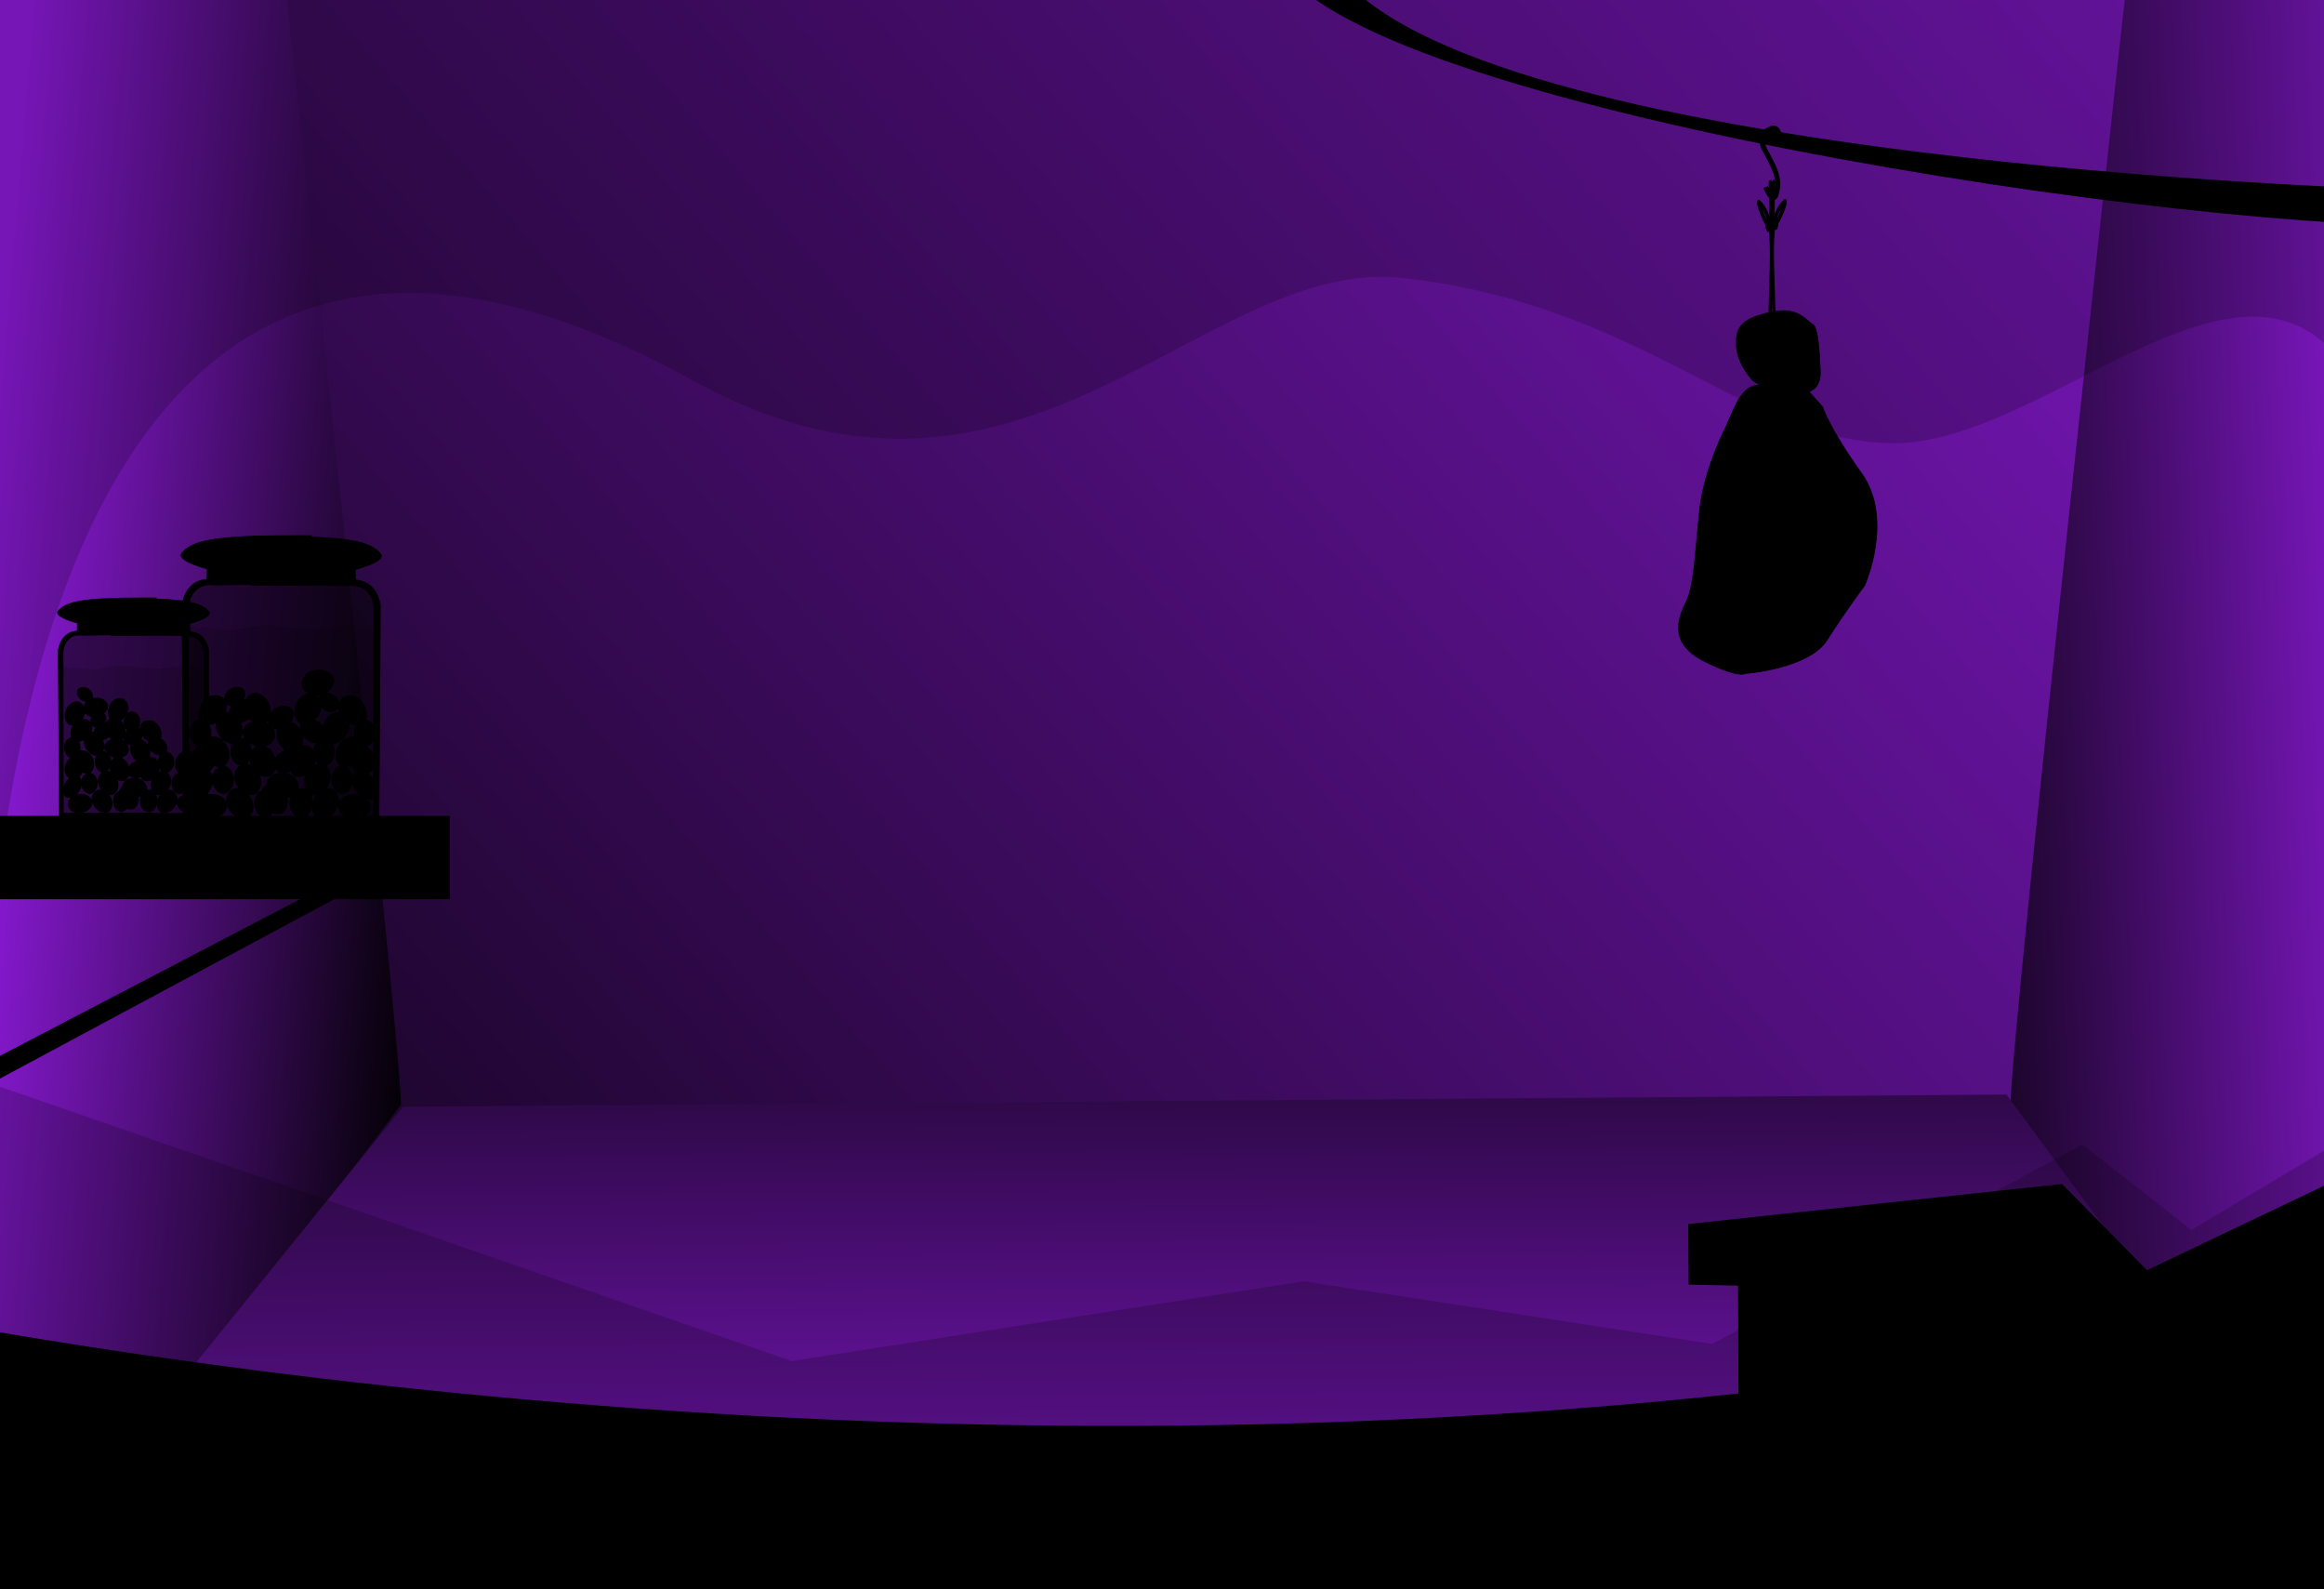<?xml version="1.0" encoding="UTF-8" standalone="no"?>
<!-- Created with Inkscape (http://www.inkscape.org/) -->

<svg
   xmlns:dc="http://purl.org/dc/elements/1.1/"
   xmlns:cc="http://creativecommons.org/ns#"
   xmlns:rdf="http://www.w3.org/1999/02/22-rdf-syntax-ns#"
   xmlns:svg="http://www.w3.org/2000/svg"
   xmlns="http://www.w3.org/2000/svg"
   xmlns:xlink="http://www.w3.org/1999/xlink"
   xmlns:sodipodi="http://sodipodi.sourceforge.net/DTD/sodipodi-0.dtd"
   xmlns:inkscape="http://www.inkscape.org/namespaces/inkscape"
   width="1024"
   height="700"
   id="svg2985"
   version="1.1"
   inkscape:version="0.48.3.1 r9886"
   sodipodi:docname="fondo.svg"
   inkscape:export-filename="/home/diego/Mis producciones/juego/pics/fondo.png"
   inkscape:export-xdpi="90"
   inkscape:export-ydpi="90">
  <defs
     id="defs2987">
    <linearGradient
       id="linearGradient4566">
      <stop
         style="stop-color:#931be4;stop-opacity:1;"
         offset="0"
         id="stop4568" />
      <stop
         style="stop-color:#000000;stop-opacity:1;"
         offset="1"
         id="stop4570" />
    </linearGradient>
    <filter
       id="filter4347"
       style="color-interpolation-filters:sRGB;"
       inkscape:label="Drop Shadow">
      <feFlood
         id="feFlood4349"
         flood-opacity="0.465"
         flood-color="rgb(0,0,0)"
         result="flood" />
      <feComposite
         id="feComposite4351"
         in2="SourceGraphic"
         in="flood"
         operator="in"
         result="composite1" />
      <feGaussianBlur
         id="feGaussianBlur4353"
         in="composite"
         stdDeviation="1"
         result="blur" />
      <feOffset
         id="feOffset4355"
         dx="0.7"
         dy="1.2"
         result="offset" />
      <feComposite
         id="feComposite4357"
         in2="offset"
         in="SourceGraphic"
         operator="over"
         result="composite2" />
    </filter>
    <filter
       color-interpolation-filters="sRGB"
       id="filter4347-9"
       inkscape:label="Drop Shadow">
      <feFlood
         id="feFlood4349-7"
         flood-opacity="0.465"
         flood-color="rgb(0,0,0)"
         result="flood" />
      <feComposite
         id="feComposite4351-4"
         in2="SourceGraphic"
         in="flood"
         operator="in"
         result="composite1" />
      <feGaussianBlur
         id="feGaussianBlur4353-1"
         stdDeviation="1"
         result="blur" />
      <feOffset
         id="feOffset4355-5"
         dx="0.7"
         dy="1.2"
         result="offset" />
      <feComposite
         id="feComposite4357-5"
         in2="offset"
         in="SourceGraphic"
         operator="over"
         result="composite2" />
    </filter>
    <filter
       color-interpolation-filters="sRGB"
       id="filter4347-1"
       inkscape:label="Drop Shadow">
      <feFlood
         id="feFlood4349-9"
         flood-opacity="0.465"
         flood-color="rgb(0,0,0)"
         result="flood" />
      <feComposite
         id="feComposite4351-2"
         in2="SourceGraphic"
         in="flood"
         operator="in"
         result="composite1" />
      <feGaussianBlur
         id="feGaussianBlur4353-2"
         stdDeviation="1"
         result="blur" />
      <feOffset
         id="feOffset4355-7"
         dx="0.7"
         dy="1.2"
         result="offset" />
      <feComposite
         id="feComposite4357-6"
         in2="offset"
         in="SourceGraphic"
         operator="over"
         result="composite2" />
    </filter>
    <linearGradient
       inkscape:collect="always"
       xlink:href="#linearGradient4566"
       id="linearGradient4572"
       x1="529.362"
       y1="715.197"
       x2="526.829"
       y2="360.6"
       gradientUnits="userSpaceOnUse"
       gradientTransform="matrix(1.061,0,0,1.061,-18.565,49.621)" />
    <linearGradient
       inkscape:collect="always"
       xlink:href="#linearGradient4566"
       id="linearGradient4582"
       x1="0"
       y1="351.736"
       x2="198.76"
       y2="368.717"
       gradientUnits="userSpaceOnUse"
       gradientTransform="matrix(1.061,0,0,1.061,-18.565,49.621)" />
    <linearGradient
       inkscape:collect="always"
       xlink:href="#linearGradient4566-6"
       id="linearGradient4582-0"
       x1="0"
       y1="351.736"
       x2="182.364"
       y2="351.736"
       gradientUnits="userSpaceOnUse" />
    <linearGradient
       id="linearGradient4566-6">
      <stop
         style="stop-color:#931be4;stop-opacity:1;"
         offset="0"
         id="stop4568-2" />
      <stop
         style="stop-color:#000000;stop-opacity:1;"
         offset="1"
         id="stop4570-9" />
    </linearGradient>
    <linearGradient
       gradientTransform="matrix(-1.061,0,0,1.061,1077.52,37.532)"
       y2="520.687"
       x2="355.08"
       y1="192.681"
       x1="-46.528"
       gradientUnits="userSpaceOnUse"
       id="linearGradient4599"
       xlink:href="#linearGradient4566-6"
       inkscape:collect="always" />
    <linearGradient
       inkscape:collect="always"
       xlink:href="#linearGradient4566-6"
       id="linearGradient4626"
       x1="1081.52"
       y1="-148.499"
       x2="30.394"
       y2="750.657"
       gradientUnits="userSpaceOnUse"
       gradientTransform="matrix(1.061,0,0,1.061,-18.565,49.621)" />
    <linearGradient
       inkscape:collect="always"
       xlink:href="#linearGradient4566-4"
       id="linearGradient4582-3"
       x1="0"
       y1="351.736"
       x2="182.364"
       y2="351.736"
       gradientUnits="userSpaceOnUse"
       gradientTransform="matrix(1.061,0,0,1.061,-18.565,49.621)" />
    <linearGradient
       id="linearGradient4566-4">
      <stop
         style="stop-color:#931be4;stop-opacity:1;"
         offset="0"
         id="stop4568-9" />
      <stop
         style="stop-color:#000000;stop-opacity:1;"
         offset="1"
         id="stop4570-5" />
    </linearGradient>
    <linearGradient
       y2="361.336"
       x2="233.565"
       y1="351.736"
       x1="0"
       gradientTransform="matrix(-1.061,0,0,1.061,1081.028,50.341)"
       gradientUnits="userSpaceOnUse"
       id="linearGradient4643"
       xlink:href="#linearGradient4566-4"
       inkscape:collect="always" />
  </defs>
  <sodipodi:namedview
     id="base"
     pagecolor="#ffffff"
     bordercolor="#666666"
     borderopacity="1.0"
     inkscape:pageopacity="0.0"
     inkscape:pageshadow="2"
     inkscape:zoom="0.59102729"
     inkscape:cx="590.4475"
     inkscape:cy="352.44324"
     inkscape:current-layer="g3819"
     inkscape:document-units="px"
     showgrid="false"
     inkscape:window-width="1278"
     inkscape:window-height="727"
     inkscape:window-x="0"
     inkscape:window-y="25"
     inkscape:window-maximized="1"
     showguides="true"
     inkscape:guide-bbox="true"
     inkscape:snap-global="false">
    <sodipodi:guide
       orientation="1,0"
       position="0,673.404"
       id="guide5693" />
    <sodipodi:guide
       orientation="0,1"
       position="-832.449,50.759"
       id="guide5695" />
    <sodipodi:guide
       orientation="1,0"
       position="1028.717,226.724"
       id="guide5697" />
  </sodipodi:namedview>
  <g
     id="layer1"
     inkscape:label="Layer 1"
     inkscape:groupmode="layer"
     transform="translate(0,-68)">
    <rect
       style="fill:url(#linearGradient4626);fill-opacity:1;stroke:none"
       id="rect4618"
       width="921.464"
       height="620.578"
       x="70.089"
       y="47.929" />
    <path
       style="fill:url(#linearGradient4582);fill-opacity:1;stroke:none"
       d="m 176.662,554.734 c 0,-29.551 -52.843,-510.163 -52.843,-510.163 l -142.384,0 -1.8,769.974 z"
       id="path4574"
       inkscape:connector-curvature="0"
       sodipodi:nodetypes="ccccc" />
    <path
       style="fill:url(#linearGradient4643);fill-opacity:1;stroke:none"
       d="m 885.801,555.454 c 0,-29.551 52.843,-510.163 52.843,-510.163 l 142.384,0 -10.08,766.58 z"
       id="path4574-9"
       inkscape:connector-curvature="0"
       sodipodi:nodetypes="ccccc" />
    <g
       id="g3823"
       transform="translate(0,-0.118)">
      <path
         sodipodi:nodetypes="ccccc"
         inkscape:connector-curvature="0"
         id="path4564"
         d="M -15.879,794.772 177.548,555.675 884.093,550.302 1064.088,794.772 z"
         style="fill:url(#linearGradient4572);fill-opacity:1;stroke:none" />
      <g
         transform="matrix(3.475,0,0,3.601,-1587.509,-859.373)"
         id="g3819"
         style="display:inline">
        <path
           style="fill:#000000;fill-opacity:0.198;stroke:none"
           d="m 401.169,221.122 0,311.756 466.8,0 0,-311.756 z m 358.795,95.55 c 7.176,30.888 5.206,48.828 -5.932,80.203 l -19.335,11.161 -13.809,-10.458 -46.953,24.406 -51.791,-7.672 -64.913,9.764 -102.199,-34.17 c 0,0 -2.163,-134.745 89.685,-85.784 41.868,22.318 64.624,-15.29 90.012,-12.554 30.489,3.286 43.391,19.974 62.023,20.218 22.492,0.294 53.239,-38.051 63.213,4.886 z"
           id="rect3862"
           inkscape:connector-curvature="0"
           sodipodi:nodetypes="cccccscccccccssss" />
        <path
           style="fill:#000000;fill-opacity:1;stroke:none"
           d="m 431.543,415.848 c 0,0 114.979,25.814 245.724,12.185 -1e-5,-5.527 -0.055,-13.189 -0.055,-13.189 l -6.263,-0.126 -0.055,-7.411 47.409,-4.899 5.384,5.276 5.384,5.276 27.687,-12.749 32.774,-81.962 8.782,27.628 -17.715,150.613 -348.502,2.888 z"
           id="path3039"
           inkscape:connector-curvature="0"
           sodipodi:nodetypes="cccccccccccccc" />
        <g
           id="g3941"
           transform="matrix(0.342,0,0,0.342,200.884,270.297)">
          <path
             sodipodi:nodetypes="cssc"
             inkscape:connector-curvature="0"
             id="path3905"
             d="m 1403.024,29.684 c 0,0 3.474,8.535 4.405,0 1.031,-9.454 -11.885,-17.26 -2.403,-20.872 3.804,-1.449 3.204,5.798 3.204,5.798"
             style="fill:none;stroke:#000000;stroke-width:1.866;stroke-linecap:butt;stroke-linejoin:miter;stroke-miterlimit:4;stroke-opacity:1;stroke-dasharray:none" />
          <g
             id="g3913"
             transform="matrix(1,0,0,1.498,0,-15.104)">
            <path
               style="fill:none;stroke:#000000;stroke-width:1.216;stroke-linecap:butt;stroke-linejoin:miter;stroke-miterlimit:4;stroke-opacity:1;stroke-dasharray:none"
               d="m 1404.82,30.987 c 0,0 -0.286,-7.818 0.2,6.281 0.2,5.798 6.336,-4.604 5.106,-3.865 -5.475,3.291 -5.006,8.02 -4.005,27.153"
               id="path3907"
               inkscape:connector-curvature="0"
               sodipodi:nodetypes="cssc" />
            <path
               sodipodi:type="arc"
               style="fill:#000000;fill-opacity:1;stroke:none"
               id="path3909"
               sodipodi:cx="3298.1816"
               sodipodi:cy="-787.91327"
               sodipodi:rx="3.6532421"
               sodipodi:ry="5.740809"
               d="m 3301.835,-787.913 c 0,3.171 -1.636,5.741 -3.653,5.741 -2.018,0 -3.653,-2.57 -3.653,-5.741 0,-3.171 1.636,-5.741 3.653,-5.741 2.018,0 3.653,2.57 3.653,5.741 z"
               transform="matrix(0.288,0,0,0.278,456.81,257.595)" />
          </g>
          <path
             inkscape:connector-curvature="0"
             id="path3911"
             d="m 1388.736,114.577 c 0,0 -8.495,15.306 -10.194,30.611 -1.699,15.306 -1.982,27.058 -5.097,33.071 -3.115,6.013 -6.23,14.759 6.796,21.045 13.026,6.286 15.291,4.373 15.291,4.373 0,0 23.503,-1.64 30.3,-12.026 6.796,-10.386 13.876,-19.405 13.876,-19.405 0,0 11.044,-23.778 -1.133,-40.177 -12.177,-16.399 -14.442,-23.778 -14.442,-23.778 l -5.097,-5.466 c 0,0 4.531,-0.82 4.248,-7.379 -0.283,-6.56 -0.85,-15.852 -2.832,-16.672 -1.982,-0.82 -5.097,-6.56 -15.291,-4.373 -10.194,2.187 -13.309,4.646 -13.026,11.753 0.283,7.106 6.23,12.846 6.23,12.846 l 2.549,1.64 c 0,0 -5.097,-1.367 -9.345,7.653 -4.248,9.019 -2.832,6.286 -2.832,6.286 z"
             style="fill:#000000;fill-opacity:1;stroke:#000000;stroke-width:0.283px;stroke-linecap:butt;stroke-linejoin:miter;stroke-opacity:1" />
          <g
             id="g3913-5"
             transform="matrix(-1,0,0,1.565,2810.69,-17.103)">
            <path
               style="fill:none;stroke:#000000;stroke-width:1.216;stroke-linecap:butt;stroke-linejoin:miter;stroke-miterlimit:4;stroke-opacity:1;stroke-dasharray:none"
               d="m 1404.82,30.987 c 0,0 -0.286,-7.818 0.2,6.281 0.2,5.798 6.336,-4.604 5.106,-3.865 -5.475,3.291 -5.006,8.02 -4.005,27.153"
               id="path3907-6"
               inkscape:connector-curvature="0"
               sodipodi:nodetypes="cssc" />
            <path
               sodipodi:type="arc"
               style="fill:#000000;fill-opacity:1;stroke:none"
               id="path3909-0"
               sodipodi:cx="3298.1816"
               sodipodi:cy="-787.91327"
               sodipodi:rx="3.6532421"
               sodipodi:ry="5.740809"
               d="m 3301.835,-787.913 c 0,3.171 -1.636,5.741 -3.653,5.741 -2.018,0 -3.653,-2.57 -3.653,-5.741 0,-3.171 1.636,-5.741 3.653,-5.741 2.018,0 3.653,2.57 3.653,5.741 z"
               transform="matrix(0.288,0,0,0.278,456.81,257.595)" />
          </g>
        </g>
        <path
           style="fill:#000000;fill-opacity:1;stroke:#000000;stroke-width:0.304px;stroke-linecap:butt;stroke-linejoin:miter;stroke-opacity:1"
           d="m 620.587,254.78 c 17.221,18.208 133.53,33.634 153.195,29.561 19.665,-4.073 -14.134,-3.492 -14.134,-3.492 0,0 -116.552,-3.362 -133.679,-27.122 -7.947,-11.024 -22.603,-17.156 -5.382,1.052 z"
           id="path3951"
           inkscape:connector-curvature="0"
           sodipodi:nodetypes="zscsz" />
        <g
           id="g4424"
           transform="matrix(0.32,0,0,0.32,226.906,304.324)">
          <path
             sodipodi:nodetypes="cczccc"
             inkscape:connector-curvature="0"
             id="path3975-2"
             d="m 792.163,85.697 c 0,0 0.442,-9.558 15.929,-8.45 14.738,-0.287 54.554,-3.165 58.257,2.048 3.703,5.213 1.478,88.545 1.478,88.545 l -75.442,0 z"
             style="opacity:0.556;fill:#000000;fill-opacity:1;stroke:none" />
          <path
             sodipodi:nodetypes="cssscssszccc"
             inkscape:connector-curvature="0"
             id="path3975-2-7"
             d="m 791.304,100.307 c 0,0 0.028,-0.496 0.317,-1.225 0.289,-0.729 -0.426,-5.229 0.617,-6.164 1.042,-0.934 3.841,1.698 6.102,1.083 2.261,-0.614 7.522,0.526 11.466,0.756 3.753,-0.06 7.334,-1.717 13.307,-1.907 5.973,-0.19 12.442,1.576 18.686,1.533 6.244,-0.043 11.758,-1.895 16.326,-1.514 4.568,0.381 7.81,1.043 8.753,2.125 0.943,1.082 1.505,73.493 1.505,73.493 l -76.854,0 z"
             style="opacity:0.135;fill:#000000;fill-opacity:1;stroke:none" />
          <path
             id="path3955"
             transform="matrix(0.288,0,0,0.278,456.81,257.595)"
             d="m 1313.344,-715.688 c -112.019,0.036 -139.333,7.081 -154.094,23.688 -7.873,8.857 20.168,18.341 34.438,22.031 0.492,8.119 -0.492,6.01 0,14.375 -31.491,1.968 -34.438,35.438 -34.438,35.438 l 1.969,300.625 L 1337.375,-320 c 0,-1.843 2e-4,-4.045 0,-5.906 l -168.75,0 -0.5,-291.781 c 0,0 1.036,-33.968 37.281,-30.031 30.062,-0.889 110.386,-0.62 131.531,-0.531 -0.031,-24.061 -0.063,-47.97 -0.063,-67.375 -8.242,-0.059 -16.063,-0.065 -23.531,-0.062 z"
             style="fill:#000000;stroke:#000000;stroke-width:1px;stroke-linecap:butt;stroke-linejoin:miter;stroke-opacity:1"
             inkscape:connector-curvature="0" />
          <path
             inkscape:connector-curvature="0"
             id="path3977"
             d="m 808.571,161.234 c 0.127,2.152 -1.375,4.056 -3.245,4.946 -1.585,0.825 -3.43,1.037 -5.197,0.822 -2.868,-0.07 -5.225,-3.37 -4.162,-6.064 0.465,-1.203 1.661,-1.864 2.676,-2.548 2.496,-1.309 5.805,-1.397 8.17,0.317 0.83,0.633 1.462,1.527 1.758,2.526 z"
             style="fill:#000000;fill-opacity:1;stroke:none" />
          <path
             inkscape:connector-curvature="0"
             id="path3977-4"
             d="m 816.981,166.496 c -3.646,1.462 -7.392,-1.403 -8.454,-4.56 -1.308,-2.72 0.58,-6.956 4.144,-6.787 4.173,0.339 6.973,4.788 6.156,8.515 -0.26,1.094 -0.892,2.133 -1.846,2.832 z"
             style="fill:#000000;fill-opacity:1;stroke:none" />
          <path
             inkscape:connector-curvature="0"
             id="path3977-4-8"
             d="m 823.586,166.516 c -3.357,-0.458 -4.827,-4.156 -4.182,-6.937 0.266,-2.562 3.579,-4.896 6.137,-3.267 2.93,2.012 2.984,6.481 0.692,8.89 -0.688,0.699 -1.625,1.199 -2.647,1.314 z"
             style="fill:#000000;fill-opacity:1;stroke:none" />
          <path
             inkscape:connector-curvature="0"
             id="path3977-4-8-1"
             d="m 806.985,157.453 c -2.986,-0.391 -4.719,-3.716 -4.298,-6.502 0.211,-2.529 2.748,-4.873 5.351,-4.087 2.932,0.981 3.873,4.781 2.783,7.417 -0.618,1.616 -2.056,3.004 -3.835,3.171 z"
             style="fill:#000000;fill-opacity:1;stroke:none" />
          <path
             inkscape:connector-curvature="0"
             id="path3977-4-8-0"
             d="m 824.072,153.099 c 1.216,-3.662 5.958,-4.54 9.176,-3.239 3.03,0.83 5.181,5.023 2.714,7.548 -3.001,2.862 -8.389,1.994 -10.834,-1.073 -0.705,-0.915 -1.121,-2.069 -1.056,-3.236 z"
             style="fill:#000000;fill-opacity:1;stroke:none" />
          <path
             inkscape:connector-curvature="0"
             id="path3977-4-8-2"
             d="m 837.898,166.711 c -3.613,-0.493 -5.196,-4.473 -4.501,-7.467 0.286,-2.757 3.853,-5.269 6.605,-3.516 3.154,2.165 3.212,6.975 0.745,9.569 -0.74,0.752 -1.75,1.291 -2.849,1.414 z"
             style="fill:#000000;fill-opacity:1;stroke:none" />
          <path
             inkscape:connector-curvature="0"
             id="path3977-4-8-21"
             d="m 794.551,159.009 c -1.892,-1.607 -1.712,-4.862 -0.223,-7.189 1.095,-1.894 3.065,-3.491 5.143,-3.495 1.75,-0.131 3.35,0.995 3.564,2.771 0.612,3.709 -2.942,8.155 -6.733,8.275 -0.619,0.015 -1.219,-0.116 -1.751,-0.363 z"
             style="fill:#000000;fill-opacity:1;stroke:none" />
          <path
             inkscape:connector-curvature="0"
             id="path3977-4-9"
             d="m 807.503,146.711 c -3.646,1.462 -7.392,-1.403 -8.454,-4.56 -1.308,-2.72 0.58,-6.956 4.144,-6.787 4.173,0.339 6.973,4.788 6.156,8.515 -0.26,1.094 -0.892,2.133 -1.846,2.832 z"
             style="fill:#000000;fill-opacity:1;stroke:none" />
          <path
             inkscape:connector-curvature="0"
             id="path3977-4-8-3"
             d="m 814.109,146.73 c -3.357,-0.458 -4.827,-4.156 -4.182,-6.937 0.266,-2.562 3.579,-4.896 6.137,-3.267 2.93,2.012 2.984,6.481 0.692,8.89 -0.688,0.699 -1.625,1.199 -2.647,1.314 z"
             style="fill:#000000;fill-opacity:1;stroke:none" />
          <path
             inkscape:connector-curvature="0"
             id="path3977-4-8-1-9"
             d="m 798.074,139.581 c -2.986,-0.391 -4.719,-3.716 -4.298,-6.502 0.211,-2.529 2.748,-4.873 5.351,-4.087 2.932,0.981 3.873,4.781 2.783,7.417 -0.618,1.616 -2.056,3.004 -3.835,3.171 z"
             style="fill:#000000;fill-opacity:1;stroke:none" />
          <path
             inkscape:connector-curvature="0"
             id="path3977-4-8-0-0"
             d="m 814.595,133.313 c 1.216,-3.662 5.958,-4.54 9.176,-3.239 3.03,0.83 5.181,5.023 2.714,7.548 -3.001,2.862 -8.389,1.994 -10.834,-1.073 -0.705,-0.915 -1.121,-2.069 -1.056,-3.236 z"
             style="fill:#000000;fill-opacity:1;stroke:none" />
          <path
             inkscape:connector-curvature="0"
             id="path3977-4-2"
             d="m 801.98,138.156 c 3.315,2.07 2.993,6.673 0.899,9.307 -1.58,2.582 -6.266,3.482 -8.142,0.552 -2.076,-3.511 0.134,-8.259 3.779,-9.721 1.082,-0.414 2.326,-0.499 3.464,-0.138 z"
             style="fill:#000000;fill-opacity:1;stroke:none" />
          <path
             inkscape:connector-curvature="0"
             id="path3977-4-8-07"
             d="m 834.499,125.104 c 1.512,2.929 -0.811,6.194 -3.551,7.257 -2.337,1.241 -6.208,-0.071 -6.267,-3.028 0.056,-3.47 3.84,-6.046 7.196,-5.589 0.987,0.151 1.945,0.613 2.622,1.36 z"
             style="fill:#000000;fill-opacity:1;stroke:none" />
          <path
             inkscape:connector-curvature="0"
             id="path3977-4-8-1-2"
             d="m 836.74,141.801 c 1.359,2.596 -0.497,5.859 -3.113,7.103 -2.278,1.266 -5.717,0.577 -6.521,-1.939 -0.825,-2.887 1.886,-5.789 4.754,-6.417 1.73,-0.425 3.729,-0.068 4.881,1.252 z"
             style="fill:#000000;fill-opacity:1;stroke:none" />
          <path
             inkscape:connector-curvature="0"
             id="path3977-4-8-0-8"
             d="m 823.338,130.683 c -3.815,1.109 -7.252,-2.164 -7.966,-5.46 -1.009,-2.879 1.351,-6.967 4.904,-6.436 4.144,0.764 6.457,5.54 5.225,9.222 -0.382,1.079 -1.13,2.064 -2.163,2.674 z"
             style="fill:#000000;fill-opacity:1;stroke:none" />
          <path
             inkscape:connector-curvature="0"
             id="path3977-4-8-0-8-9"
             d="m 825.524,150.665 c -3.815,1.109 -7.252,-2.164 -7.966,-5.46 -1.009,-2.879 1.351,-6.967 4.904,-6.436 4.144,0.764 6.457,5.54 5.225,9.222 -0.382,1.079 -1.13,2.064 -2.163,2.674 z"
             style="fill:#000000;fill-opacity:1;stroke:none" />
          <path
             inkscape:connector-curvature="0"
             id="path3977-4-8-0-8-6"
             d="m 819.578,157.635 c -3.815,1.109 -7.252,-2.164 -7.966,-5.46 -1.009,-2.879 1.351,-6.967 4.904,-6.436 4.144,0.764 6.457,5.54 5.225,9.222 -0.382,1.079 -1.13,2.064 -2.163,2.674 z"
             style="fill:#000000;fill-opacity:1;stroke:none" />
          <path
             inkscape:connector-curvature="0"
             id="path3977-4-8-0-8-6-2"
             d="m 812.215,137.956 c -3.815,1.109 -7.252,-2.164 -7.966,-5.46 -1.009,-2.879 1.351,-6.967 4.904,-6.436 4.144,0.764 6.457,5.54 5.225,9.222 -0.382,1.079 -1.13,2.064 -2.163,2.674 z"
             style="fill:#000000;fill-opacity:1;stroke:none" />
          <path
             inkscape:connector-curvature="0"
             id="path3977-4-8-0-8-6-7"
             d="m 798.549,130.344 c -2.733,-2.799 -1.235,-7.229 1.501,-9.318 2.218,-2.158 7.061,-1.947 8.157,1.358 1.143,3.92 -2.25,8.051 -6.213,8.633 -1.171,0.153 -2.418,-0.054 -3.445,-0.673 z"
             style="fill:#000000;fill-opacity:1;stroke:none" />
          <path
             inkscape:transform-center-y="54.906805"
             inkscape:transform-center-x="-29.875762"
             inkscape:connector-curvature="0"
             id="path3977-4-8-07-8"
             d="m 815.385,117.616 c 1.241,2.403 -0.666,5.083 -2.914,5.955 -1.918,1.018 -5.094,-0.058 -5.142,-2.484 0.046,-2.847 3.151,-4.961 5.905,-4.586 0.809,0.124 1.596,0.503 2.151,1.116 z"
             style="fill:#000000;fill-opacity:1;stroke:none" />
          <path
             inkscape:connector-curvature="0"
             id="path3977-4-8-07-6"
             d="m 818.985,122.575 c 1.512,2.929 -0.811,6.194 -3.551,7.257 -2.337,1.241 -6.208,-0.071 -6.267,-3.028 0.056,-3.47 3.84,-6.046 7.196,-5.589 0.987,0.151 1.945,0.613 2.622,1.36 z"
             style="fill:#000000;fill-opacity:1;stroke:none" />
          <path
             inkscape:connector-curvature="0"
             id="path3977-4-8-0-8-9-5"
             d="m 836.291,141.576 c -3.815,1.109 -7.252,-2.164 -7.966,-5.46 -1.009,-2.879 1.351,-6.967 4.904,-6.436 4.144,0.764 6.457,5.54 5.225,9.222 -0.382,1.079 -1.13,2.064 -2.163,2.674 z"
             style="fill:#000000;fill-opacity:1;stroke:none" />
          <path
             inkscape:connector-curvature="0"
             id="path3977-4-8-0-8-6-72"
             d="m 830.115,164.945 c -3.815,1.109 -7.252,-2.164 -7.966,-5.46 -1.009,-2.879 1.351,-6.967 4.904,-6.436 4.144,0.764 6.457,5.54 5.225,9.222 -0.382,1.079 -1.13,2.064 -2.163,2.674 z"
             style="fill:#000000;fill-opacity:1;stroke:none" />
          <path
             id="path3955-8"
             d="m 824.916,58.906 c 32.234,0.01 40.093,1.967 44.341,6.579 2.265,2.46 -5.803,5.094 -9.909,6.119 -0.142,2.255 0.142,1.669 0,3.992 9.062,0.547 9.909,9.842 9.909,9.842 l -0.567,83.494 -50.689,-0.13 c 0,-0.512 -6e-5,-1.123 0,-1.64 l 48.558,0 0.144,-81.037 c 0,0 -0.298,-9.434 -10.728,-8.341 -8.65,-0.247 -31.764,-0.172 -37.848,-0.148 0.009,-6.683 0.018,-13.323 0.018,-18.712 2.372,-0.017 4.622,-0.018 6.771,-0.017 z"
             style="fill:#000000;stroke:#000000;stroke-width:0.283px;stroke-linecap:butt;stroke-linejoin:miter;stroke-opacity:1"
             inkscape:connector-curvature="0" />
          <path
             inkscape:connector-curvature="0"
             id="path3977-9"
             d="m 852.468,161.315 c -0.127,2.152 1.375,4.056 3.245,4.946 1.585,0.825 3.43,1.037 5.197,0.822 2.868,-0.07 5.225,-3.37 4.162,-6.064 -0.465,-1.203 -1.661,-1.864 -2.676,-2.548 -2.496,-1.309 -5.805,-1.397 -8.17,0.317 -0.83,0.633 -1.462,1.527 -1.758,2.526 z"
             style="fill:#000000;fill-opacity:1;stroke:none" />
          <path
             inkscape:connector-curvature="0"
             id="path3977-4-3"
             d="m 844.058,166.578 c 3.646,1.462 7.392,-1.403 8.454,-4.56 1.308,-2.72 -0.58,-6.956 -4.144,-6.787 -4.173,0.339 -6.973,4.788 -6.156,8.515 0.26,1.094 0.892,2.133 1.846,2.832 z"
             style="fill:#000000;fill-opacity:1;stroke:none" />
          <path
             inkscape:connector-curvature="0"
             id="path3977-4-8-1-3"
             d="m 854.054,157.534 c 2.986,-0.391 4.719,-3.716 4.298,-6.502 -0.211,-2.529 -2.748,-4.873 -5.351,-4.087 -2.932,0.981 -3.873,4.781 -2.783,7.417 0.618,1.616 2.056,3.004 3.835,3.171 z"
             style="fill:#000000;fill-opacity:1;stroke:none" />
          <path
             inkscape:connector-curvature="0"
             id="path3977-4-8-21-3"
             d="m 866.488,159.09 c 1.892,-1.607 1.712,-4.862 0.223,-7.189 -1.095,-1.894 -3.065,-3.491 -5.143,-3.495 -1.75,-0.131 -3.35,0.995 -3.564,2.771 -0.612,3.709 2.942,8.155 6.733,8.275 0.619,0.015 1.219,-0.116 1.751,-0.363 z"
             style="fill:#000000;fill-opacity:1;stroke:none" />
          <path
             inkscape:connector-curvature="0"
             id="path3977-4-9-6"
             d="m 853.536,146.792 c 3.646,1.462 7.392,-1.403 8.454,-4.56 1.308,-2.72 -0.58,-6.956 -4.144,-6.787 -4.173,0.339 -6.973,4.788 -6.156,8.515 0.26,1.094 0.892,2.133 1.846,2.832 z"
             style="fill:#000000;fill-opacity:1;stroke:none" />
          <path
             inkscape:connector-curvature="0"
             id="path3977-4-8-3-1"
             d="m 846.931,146.812 c 3.357,-0.458 4.827,-4.156 4.182,-6.937 -0.266,-2.562 -3.579,-4.896 -6.137,-3.267 -2.93,2.012 -2.984,6.481 -0.692,8.89 0.688,0.699 1.625,1.199 2.647,1.314 z"
             style="fill:#000000;fill-opacity:1;stroke:none" />
          <path
             inkscape:connector-curvature="0"
             id="path3977-4-8-1-9-7"
             d="m 862.965,139.662 c 2.986,-0.391 4.719,-3.716 4.298,-6.502 -0.211,-2.529 -2.748,-4.873 -5.351,-4.087 -2.932,0.981 -3.873,4.781 -2.783,7.417 0.618,1.616 2.056,3.004 3.835,3.171 z"
             style="fill:#000000;fill-opacity:1;stroke:none" />
          <path
             inkscape:connector-curvature="0"
             id="path3977-4-8-0-0-5"
             d="m 851.05,113.681 c -1.216,-3.662 -5.958,-4.54 -9.176,-3.239 -3.03,0.83 -5.181,5.023 -2.714,7.548 3.001,2.862 8.389,1.994 10.834,-1.073 0.705,-0.915 1.121,-2.069 1.056,-3.236 z"
             style="fill:#000000;fill-opacity:1;stroke:none" />
          <path
             inkscape:connector-curvature="0"
             id="path3977-4-2-4"
             d="m 859.059,138.238 c -3.315,2.07 -2.993,6.673 -0.899,9.307 1.58,2.582 6.266,3.482 8.142,0.552 2.076,-3.511 -0.134,-8.259 -3.779,-9.721 -1.082,-0.414 -2.326,-0.499 -3.464,-0.138 z"
             style="fill:#000000;fill-opacity:1;stroke:none" />
          <path
             inkscape:connector-curvature="0"
             id="path3977-4-8-0-8-67"
             d="m 837.702,130.764 c 3.815,1.109 7.252,-2.164 7.966,-5.46 1.009,-2.879 -1.351,-6.967 -4.904,-6.436 -4.144,0.764 -6.457,5.54 -5.225,9.222 0.382,1.079 1.13,2.064 2.163,2.674 z"
             style="fill:#000000;fill-opacity:1;stroke:none" />
          <path
             inkscape:connector-curvature="0"
             id="path3977-4-8-0-8-9-1"
             d="m 835.515,150.746 c 3.815,1.109 7.252,-2.164 7.966,-5.46 1.009,-2.879 -1.351,-6.967 -4.904,-6.436 -4.144,0.764 -6.457,5.54 -5.225,9.222 0.382,1.079 1.13,2.064 2.163,2.674 z"
             style="fill:#000000;fill-opacity:1;stroke:none" />
          <path
             inkscape:connector-curvature="0"
             id="path3977-4-8-0-8-6-6"
             d="m 841.462,157.716 c 3.815,1.109 7.252,-2.164 7.966,-5.46 1.009,-2.879 -1.351,-6.967 -4.904,-6.436 -4.144,0.764 -6.457,5.54 -5.225,9.222 0.382,1.079 1.13,2.064 2.163,2.674 z"
             style="fill:#000000;fill-opacity:1;stroke:none" />
          <path
             inkscape:connector-curvature="0"
             id="path3977-4-8-0-8-6-2-6"
             d="m 848.824,138.037 c 3.815,1.109 7.252,-2.164 7.966,-5.46 1.009,-2.879 -1.351,-6.967 -4.904,-6.436 -4.144,0.764 -6.457,5.54 -5.225,9.222 0.382,1.079 1.13,2.064 2.163,2.674 z"
             style="fill:#000000;fill-opacity:1;stroke:none" />
          <path
             inkscape:connector-curvature="0"
             id="path3977-4-8-0-8-6-7-9"
             d="m 862.49,130.426 c 2.733,-2.799 1.235,-7.229 -1.501,-9.318 -2.218,-2.158 -7.061,-1.947 -8.157,1.358 -1.143,3.92 2.25,8.051 6.213,8.633 1.171,0.153 2.418,-0.054 3.445,-0.673 z"
             style="fill:#000000;fill-opacity:1;stroke:none" />
          <path
             inkscape:transform-center-y="15.24945"
             inkscape:transform-center-x="8.5968518"
             inkscape:connector-curvature="0"
             id="path3977-4-8-07-8-0"
             d="m 845.054,119.823 c -1.241,2.403 0.666,5.083 2.914,5.955 1.918,1.018 5.094,-0.058 5.142,-2.484 -0.046,-2.847 -3.151,-4.961 -5.905,-4.586 -0.809,0.124 -1.596,0.503 -2.151,1.116 z"
             style="fill:#000000;fill-opacity:1;stroke:none" />
          <path
             inkscape:connector-curvature="0"
             id="path3977-4-8-07-6-5"
             d="m 837.849,130.193 c -1.512,2.929 0.811,6.194 3.551,7.257 2.337,1.241 6.208,-0.071 6.267,-3.028 -0.056,-3.47 -3.84,-6.046 -7.196,-5.589 -0.987,0.151 -1.945,0.613 -2.622,1.36 z"
             style="fill:#000000;fill-opacity:1;stroke:none" />
        </g>
        <g
           id="g4424-1"
           transform="matrix(0.243,0,0,0.243,311.981,371.531)">
          <g
             id="g4636"
             transform="translate(-164.176,-226.675)">
            <path
               style="opacity:0.563;fill:#000000;fill-opacity:1;stroke:none"
               d="m 792.163,85.697 c 0,0 0.442,-9.558 15.929,-8.45 14.738,-0.287 54.554,-3.165 58.257,2.048 3.703,5.213 1.478,88.545 1.478,88.545 l -75.442,0 z"
               id="path3975-2-3"
               inkscape:connector-curvature="0"
               sodipodi:nodetypes="cczccc" />
            <path
               style="opacity:0.135;fill:#000000;fill-opacity:1;stroke:none"
               d="m 791.304,100.307 c 0,0 0.028,-0.496 0.317,-1.225 0.289,-0.729 -0.426,-5.229 0.617,-6.164 1.042,-0.934 3.841,1.698 6.102,1.083 2.261,-0.614 7.522,0.526 11.466,0.756 3.753,-0.06 7.334,-1.717 13.307,-1.907 5.973,-0.19 12.442,1.576 18.686,1.533 6.244,-0.043 11.758,-1.895 16.326,-1.514 4.568,0.381 7.81,1.043 8.753,2.125 0.943,1.082 1.505,73.493 1.505,73.493 l -76.854,0 z"
               id="path3975-2-7-7"
               inkscape:connector-curvature="0"
               sodipodi:nodetypes="cssscssszccc" />
            <path
               inkscape:connector-curvature="0"
               style="fill:#000000;stroke:#000000;stroke-width:1px;stroke-linecap:butt;stroke-linejoin:miter;stroke-opacity:1"
               d="m 1313.344,-715.688 c -112.019,0.036 -139.333,7.081 -154.094,23.688 -7.873,8.857 20.168,18.341 34.438,22.031 0.492,8.119 -0.492,6.01 0,14.375 -31.491,1.968 -34.438,35.438 -34.438,35.438 l 1.969,300.625 L 1337.375,-320 c 0,-1.843 2e-4,-4.045 0,-5.906 l -168.75,0 -0.5,-291.781 c 0,0 1.036,-33.968 37.281,-30.031 30.062,-0.889 110.386,-0.62 131.531,-0.531 -0.031,-24.061 -0.063,-47.97 -0.063,-67.375 -8.242,-0.059 -16.063,-0.065 -23.531,-0.062 z"
               transform="matrix(0.288,0,0,0.278,456.81,257.595)"
               id="path3955-1" />
            <path
               style="fill:#000000;fill-opacity:1;stroke:none"
               d="m 808.571,161.234 c 0.127,2.152 -1.375,4.056 -3.245,4.946 -1.585,0.825 -3.43,1.037 -5.197,0.822 -2.868,-0.07 -5.225,-3.37 -4.162,-6.064 0.465,-1.203 1.661,-1.864 2.676,-2.548 2.496,-1.309 5.805,-1.397 8.17,0.317 0.83,0.633 1.462,1.527 1.758,2.526 z"
               id="path3977-2"
               inkscape:connector-curvature="0" />
            <path
               style="fill:#000000;fill-opacity:1;stroke:none"
               d="m 816.981,166.496 c -3.646,1.462 -7.392,-1.403 -8.454,-4.56 -1.308,-2.72 0.58,-6.956 4.144,-6.787 4.173,0.339 6.973,4.788 6.156,8.515 -0.26,1.094 -0.892,2.133 -1.846,2.832 z"
               id="path3977-4-0"
               inkscape:connector-curvature="0" />
            <path
               style="fill:#000000;fill-opacity:1;stroke:none"
               d="m 823.586,166.516 c -3.357,-0.458 -4.827,-4.156 -4.182,-6.937 0.266,-2.562 3.579,-4.896 6.137,-3.267 2.93,2.012 2.984,6.481 0.692,8.89 -0.688,0.699 -1.625,1.199 -2.647,1.314 z"
               id="path3977-4-8-9"
               inkscape:connector-curvature="0" />
            <path
               style="fill:#000000;fill-opacity:1;stroke:none"
               d="m 806.985,157.453 c -2.986,-0.391 -4.719,-3.716 -4.298,-6.502 0.211,-2.529 2.748,-4.873 5.351,-4.087 2.932,0.981 3.873,4.781 2.783,7.417 -0.618,1.616 -2.056,3.004 -3.835,3.171 z"
               id="path3977-4-8-1-6"
               inkscape:connector-curvature="0" />
            <path
               style="fill:#000000;fill-opacity:1;stroke:none"
               d="m 824.072,153.099 c 1.216,-3.662 5.958,-4.54 9.176,-3.239 3.03,0.83 5.181,5.023 2.714,7.548 -3.001,2.862 -8.389,1.994 -10.834,-1.073 -0.705,-0.915 -1.121,-2.069 -1.056,-3.236 z"
               id="path3977-4-8-0-6"
               inkscape:connector-curvature="0" />
            <path
               style="fill:#000000;fill-opacity:1;stroke:none"
               d="m 837.898,166.711 c -3.613,-0.493 -5.196,-4.473 -4.501,-7.467 0.286,-2.757 3.853,-5.269 6.605,-3.516 3.154,2.165 3.212,6.975 0.745,9.569 -0.74,0.752 -1.75,1.291 -2.849,1.414 z"
               id="path3977-4-8-2-8"
               inkscape:connector-curvature="0" />
            <path
               style="fill:#000000;fill-opacity:1;stroke:none"
               d="m 794.551,159.009 c -1.892,-1.607 -1.712,-4.862 -0.223,-7.189 1.095,-1.894 3.065,-3.491 5.143,-3.495 1.75,-0.131 3.35,0.995 3.564,2.771 0.612,3.709 -2.942,8.155 -6.733,8.275 -0.619,0.015 -1.219,-0.116 -1.751,-0.363 z"
               id="path3977-4-8-21-1"
               inkscape:connector-curvature="0" />
            <path
               style="fill:#000000;fill-opacity:1;stroke:none"
               d="m 807.503,146.711 c -3.646,1.462 -7.392,-1.403 -8.454,-4.56 -1.308,-2.72 0.58,-6.956 4.144,-6.787 4.173,0.339 6.973,4.788 6.156,8.515 -0.26,1.094 -0.892,2.133 -1.846,2.832 z"
               id="path3977-4-9-5"
               inkscape:connector-curvature="0" />
            <path
               style="fill:#000000;fill-opacity:1;stroke:none"
               d="m 814.109,146.73 c -3.357,-0.458 -4.827,-4.156 -4.182,-6.937 0.266,-2.562 3.579,-4.896 6.137,-3.267 2.93,2.012 2.984,6.481 0.692,8.89 -0.688,0.699 -1.625,1.199 -2.647,1.314 z"
               id="path3977-4-8-3-9"
               inkscape:connector-curvature="0" />
            <path
               style="fill:#000000;fill-opacity:1;stroke:none"
               d="m 798.074,139.581 c -2.986,-0.391 -4.719,-3.716 -4.298,-6.502 0.211,-2.529 2.748,-4.873 5.351,-4.087 2.932,0.981 3.873,4.781 2.783,7.417 -0.618,1.616 -2.056,3.004 -3.835,3.171 z"
               id="path3977-4-8-1-9-8"
               inkscape:connector-curvature="0" />
            <path
               style="fill:#000000;fill-opacity:1;stroke:none"
               d="m 814.595,133.313 c 1.216,-3.662 5.958,-4.54 9.176,-3.239 3.03,0.83 5.181,5.023 2.714,7.548 -3.001,2.862 -8.389,1.994 -10.834,-1.073 -0.705,-0.915 -1.121,-2.069 -1.056,-3.236 z"
               id="path3977-4-8-0-0-2"
               inkscape:connector-curvature="0" />
            <path
               style="fill:#000000;fill-opacity:1;stroke:none"
               d="m 801.98,138.156 c 3.315,2.07 2.993,6.673 0.899,9.307 -1.58,2.582 -6.266,3.482 -8.142,0.552 -2.076,-3.511 0.134,-8.259 3.779,-9.721 1.082,-0.414 2.326,-0.499 3.464,-0.138 z"
               id="path3977-4-2-6"
               inkscape:connector-curvature="0" />
            <path
               style="fill:#000000;fill-opacity:1;stroke:none"
               d="m 834.499,125.104 c 1.512,2.929 -0.811,6.194 -3.551,7.257 -2.337,1.241 -6.208,-0.071 -6.267,-3.028 0.056,-3.47 3.84,-6.046 7.196,-5.589 0.987,0.151 1.945,0.613 2.622,1.36 z"
               id="path3977-4-8-07-4"
               inkscape:connector-curvature="0" />
            <path
               style="fill:#000000;fill-opacity:1;stroke:none"
               d="m 836.74,141.801 c 1.359,2.596 -0.497,5.859 -3.113,7.103 -2.278,1.266 -5.717,0.577 -6.521,-1.939 -0.825,-2.887 1.886,-5.789 4.754,-6.417 1.73,-0.425 3.729,-0.068 4.881,1.252 z"
               id="path3977-4-8-1-2-2"
               inkscape:connector-curvature="0" />
            <path
               style="fill:#000000;fill-opacity:1;stroke:none"
               d="m 823.338,130.683 c -3.815,1.109 -7.252,-2.164 -7.966,-5.46 -1.009,-2.879 1.351,-6.967 4.904,-6.436 4.144,0.764 6.457,5.54 5.225,9.222 -0.382,1.079 -1.13,2.064 -2.163,2.674 z"
               id="path3977-4-8-0-8-4"
               inkscape:connector-curvature="0" />
            <path
               style="fill:#000000;fill-opacity:1;stroke:none"
               d="m 825.524,150.665 c -3.815,1.109 -7.252,-2.164 -7.966,-5.46 -1.009,-2.879 1.351,-6.967 4.904,-6.436 4.144,0.764 6.457,5.54 5.225,9.222 -0.382,1.079 -1.13,2.064 -2.163,2.674 z"
               id="path3977-4-8-0-8-9-2"
               inkscape:connector-curvature="0" />
            <path
               style="fill:#000000;fill-opacity:1;stroke:none"
               d="m 819.578,157.635 c -3.815,1.109 -7.252,-2.164 -7.966,-5.46 -1.009,-2.879 1.351,-6.967 4.904,-6.436 4.144,0.764 6.457,5.54 5.225,9.222 -0.382,1.079 -1.13,2.064 -2.163,2.674 z"
               id="path3977-4-8-0-8-6-9"
               inkscape:connector-curvature="0" />
            <path
               style="fill:#000000;fill-opacity:1;stroke:none"
               d="m 812.215,137.956 c -3.815,1.109 -7.252,-2.164 -7.966,-5.46 -1.009,-2.879 1.351,-6.967 4.904,-6.436 4.144,0.764 6.457,5.54 5.225,9.222 -0.382,1.079 -1.13,2.064 -2.163,2.674 z"
               id="path3977-4-8-0-8-6-2-7"
               inkscape:connector-curvature="0" />
            <path
               style="fill:#000000;fill-opacity:1;stroke:none"
               d="m 798.549,130.344 c -2.733,-2.799 -1.235,-7.229 1.501,-9.318 2.218,-2.158 7.061,-1.947 8.157,1.358 1.143,3.92 -2.25,8.051 -6.213,8.633 -1.171,0.153 -2.418,-0.054 -3.445,-0.673 z"
               id="path3977-4-8-0-8-6-7-0"
               inkscape:connector-curvature="0" />
            <path
               style="fill:#000000;fill-opacity:1;stroke:none"
               d="m 815.385,117.616 c 1.241,2.403 -0.666,5.083 -2.914,5.955 -1.918,1.018 -5.094,-0.058 -5.142,-2.484 0.046,-2.847 3.151,-4.961 5.905,-4.586 0.809,0.124 1.596,0.503 2.151,1.116 z"
               id="path3977-4-8-07-8-7"
               inkscape:connector-curvature="0"
               inkscape:transform-center-x="-29.875762"
               inkscape:transform-center-y="54.906805" />
            <path
               style="fill:#000000;fill-opacity:1;stroke:none"
               d="m 818.985,122.575 c 1.512,2.929 -0.811,6.194 -3.551,7.257 -2.337,1.241 -6.208,-0.071 -6.267,-3.028 0.056,-3.47 3.84,-6.046 7.196,-5.589 0.987,0.151 1.945,0.613 2.622,1.36 z"
               id="path3977-4-8-07-6-7"
               inkscape:connector-curvature="0" />
            <path
               style="fill:#000000;fill-opacity:1;stroke:none"
               d="m 836.291,141.576 c -3.815,1.109 -7.252,-2.164 -7.966,-5.46 -1.009,-2.879 1.351,-6.967 4.904,-6.436 4.144,0.764 6.457,5.54 5.225,9.222 -0.382,1.079 -1.13,2.064 -2.163,2.674 z"
               id="path3977-4-8-0-8-9-5-1"
               inkscape:connector-curvature="0" />
            <path
               style="fill:#000000;fill-opacity:1;stroke:none"
               d="m 830.115,164.945 c -3.815,1.109 -7.252,-2.164 -7.966,-5.46 -1.009,-2.879 1.351,-6.967 4.904,-6.436 4.144,0.764 6.457,5.54 5.225,9.222 -0.382,1.079 -1.13,2.064 -2.163,2.674 z"
               id="path3977-4-8-0-8-6-72-4"
               inkscape:connector-curvature="0" />
            <path
               inkscape:connector-curvature="0"
               style="fill:#000000;stroke:#000000;stroke-width:0.283px;stroke-linecap:butt;stroke-linejoin:miter;stroke-opacity:1"
               d="m 824.916,58.906 c 32.234,0.01 40.093,1.967 44.341,6.579 2.265,2.46 -5.803,5.094 -9.909,6.119 -0.142,2.255 0.142,1.669 0,3.992 9.062,0.547 9.909,9.842 9.909,9.842 l -0.567,83.494 -50.689,-0.13 c 0,-0.512 -6e-5,-1.123 0,-1.64 l 48.558,0 0.144,-81.037 c 0,0 -0.298,-9.434 -10.728,-8.341 -8.65,-0.247 -31.764,-0.172 -37.848,-0.148 0.009,-6.683 0.018,-13.323 0.018,-18.712 2.372,-0.017 4.622,-0.018 6.771,-0.017 z"
               id="path3955-8-7" />
            <path
               style="fill:#000000;fill-opacity:1;stroke:none"
               d="m 852.468,161.315 c -0.127,2.152 1.375,4.056 3.245,4.946 1.585,0.825 3.43,1.037 5.197,0.822 2.868,-0.07 5.225,-3.37 4.162,-6.064 -0.465,-1.203 -1.661,-1.864 -2.676,-2.548 -2.496,-1.309 -5.805,-1.397 -8.17,0.317 -0.83,0.633 -1.462,1.527 -1.758,2.526 z"
               id="path3977-9-0"
               inkscape:connector-curvature="0" />
            <path
               style="fill:#000000;fill-opacity:1;stroke:none"
               d="m 844.058,166.578 c 3.646,1.462 7.392,-1.403 8.454,-4.56 1.308,-2.72 -0.58,-6.956 -4.144,-6.787 -4.173,0.339 -6.973,4.788 -6.156,8.515 0.26,1.094 0.892,2.133 1.846,2.832 z"
               id="path3977-4-3-6"
               inkscape:connector-curvature="0" />
            <path
               style="fill:#000000;fill-opacity:1;stroke:none"
               d="m 854.054,157.534 c 2.986,-0.391 4.719,-3.716 4.298,-6.502 -0.211,-2.529 -2.748,-4.873 -5.351,-4.087 -2.932,0.981 -3.873,4.781 -2.783,7.417 0.618,1.616 2.056,3.004 3.835,3.171 z"
               id="path3977-4-8-1-3-4"
               inkscape:connector-curvature="0" />
            <path
               style="fill:#000000;fill-opacity:1;stroke:none"
               d="m 866.488,159.09 c 1.892,-1.607 1.712,-4.862 0.223,-7.189 -1.095,-1.894 -3.065,-3.491 -5.143,-3.495 -1.75,-0.131 -3.35,0.995 -3.564,2.771 -0.612,3.709 2.942,8.155 6.733,8.275 0.619,0.015 1.219,-0.116 1.751,-0.363 z"
               id="path3977-4-8-21-3-3"
               inkscape:connector-curvature="0" />
            <path
               style="fill:#000000;fill-opacity:1;stroke:none"
               d="m 853.536,146.792 c 3.646,1.462 7.392,-1.403 8.454,-4.56 1.308,-2.72 -0.58,-6.956 -4.144,-6.787 -4.173,0.339 -6.973,4.788 -6.156,8.515 0.26,1.094 0.892,2.133 1.846,2.832 z"
               id="path3977-4-9-6-0"
               inkscape:connector-curvature="0" />
            <path
               style="fill:#000000;fill-opacity:1;stroke:none"
               d="m 846.931,146.812 c 3.357,-0.458 4.827,-4.156 4.182,-6.937 -0.266,-2.562 -3.579,-4.896 -6.137,-3.267 -2.93,2.012 -2.984,6.481 -0.692,8.89 0.688,0.699 1.625,1.199 2.647,1.314 z"
               id="path3977-4-8-3-1-1"
               inkscape:connector-curvature="0" />
            <path
               style="fill:#000000;fill-opacity:1;stroke:none"
               d="m 829.127,126.598 c 2.986,-0.391 4.719,-3.716 4.298,-6.502 -0.211,-2.529 -2.748,-4.873 -5.351,-4.087 -2.932,0.981 -3.873,4.781 -2.783,7.417 0.618,1.616 2.056,3.004 3.835,3.171 z"
               id="path3977-4-8-1-9-7-6"
               inkscape:connector-curvature="0" />
            <path
               style="fill:#000000;fill-opacity:1;stroke:none"
               d="m 816.692,112.677 c -1.216,-3.662 -5.958,-4.54 -9.176,-3.239 -3.03,0.83 -5.181,5.023 -2.714,7.548 3.001,2.862 8.389,1.994 10.834,-1.073 0.705,-0.915 1.121,-2.069 1.056,-3.236 z"
               id="path3977-4-8-0-0-5-2"
               inkscape:connector-curvature="0" />
            <path
               style="fill:#000000;fill-opacity:1;stroke:none"
               d="m 859.059,138.238 c -3.315,2.07 -2.993,6.673 -0.899,9.307 1.58,2.582 6.266,3.482 8.142,0.552 2.076,-3.511 -0.134,-8.259 -3.779,-9.721 -1.082,-0.414 -2.326,-0.499 -3.464,-0.138 z"
               id="path3977-4-2-4-4"
               inkscape:connector-curvature="0" />
            <path
               style="fill:#000000;fill-opacity:1;stroke:none"
               d="m 796.576,122.724 c 3.815,1.109 7.252,-2.164 7.966,-5.46 1.009,-2.879 -1.351,-6.967 -4.904,-6.436 -4.144,0.764 -6.457,5.54 -5.225,9.222 0.382,1.079 1.13,2.064 2.163,2.674 z"
               id="path3977-4-8-0-8-67-6"
               inkscape:connector-curvature="0" />
            <path
               style="fill:#000000;fill-opacity:1;stroke:none"
               d="m 835.515,150.746 c 3.815,1.109 7.252,-2.164 7.966,-5.46 1.009,-2.879 -1.351,-6.967 -4.904,-6.436 -4.144,0.764 -6.457,5.54 -5.225,9.222 0.382,1.079 1.13,2.064 2.163,2.674 z"
               id="path3977-4-8-0-8-9-1-0"
               inkscape:connector-curvature="0" />
            <path
               style="fill:#000000;fill-opacity:1;stroke:none"
               d="m 841.462,157.716 c 3.815,1.109 7.252,-2.164 7.966,-5.46 1.009,-2.879 -1.351,-6.967 -4.904,-6.436 -4.144,0.764 -6.457,5.54 -5.225,9.222 0.382,1.079 1.13,2.064 2.163,2.674 z"
               id="path3977-4-8-0-8-6-6-2"
               inkscape:connector-curvature="0" />
            <path
               style="fill:#000000;fill-opacity:1;stroke:none"
               d="m 819.151,120.954 c 3.815,1.109 7.252,-2.164 7.966,-5.46 1.009,-2.879 -1.351,-6.967 -4.904,-6.436 -4.144,0.764 -6.457,5.54 -5.225,9.222 0.382,1.079 1.13,2.064 2.163,2.674 z"
               id="path3977-4-8-0-8-6-2-6-4"
               inkscape:connector-curvature="0" />
            <path
               style="fill:#000000;fill-opacity:1;stroke:none"
               d="m 843.228,130.928 c 2.733,-2.799 1.235,-7.229 -1.501,-9.318 -2.218,-2.158 -7.061,-1.947 -8.157,1.358 -1.143,3.92 2.25,8.051 6.213,8.633 1.171,0.153 2.418,-0.054 3.445,-0.673 z"
               id="path3977-4-8-0-8-6-7-9-2"
               inkscape:connector-curvature="0" />
            <path
               style="fill:#000000;fill-opacity:1;stroke:none"
               d="m 800.804,104.749 c -1.241,2.403 0.666,5.083 2.914,5.955 1.918,1.018 5.094,-0.058 5.142,-2.484 -0.046,-2.847 -3.151,-4.961 -5.905,-4.586 -0.809,0.124 -1.596,0.503 -2.151,1.116 z"
               id="path3977-4-8-07-8-0-7"
               inkscape:connector-curvature="0"
               inkscape:transform-center-x="8.5968518"
               inkscape:transform-center-y="15.24945" />
            <path
               style="fill:#000000;fill-opacity:1;stroke:none"
               d="m 837.849,130.193 c -1.512,2.929 0.811,6.194 3.551,7.257 2.337,1.241 6.208,-0.071 6.267,-3.028 -0.056,-3.47 -3.84,-6.046 -7.196,-5.589 -0.987,0.151 -1.945,0.613 -2.622,1.36 z"
               id="path3977-4-8-07-6-5-6"
               inkscape:connector-curvature="0" />
          </g>
          <rect
             style="fill:#000000;fill-opacity:1;stroke:none"
             id="rect4616"
             width="377.596"
             height="41.945"
             x="453.24"
             y="-58.24" />
        </g>
        <path
           style="fill:#000000;stroke:#000000;stroke-width:1px;stroke-linecap:butt;stroke-linejoin:miter;stroke-opacity:1"
           d="m 161.614,387.311 -265.259,142.291 7.027,-14.053 242.422,-126.481 z"
           id="path4681"
           inkscape:connector-curvature="0"
           transform="matrix(0.288,0,0,0.278,456.81,257.595)" />
      </g>
    </g>
  </g>
</svg>
